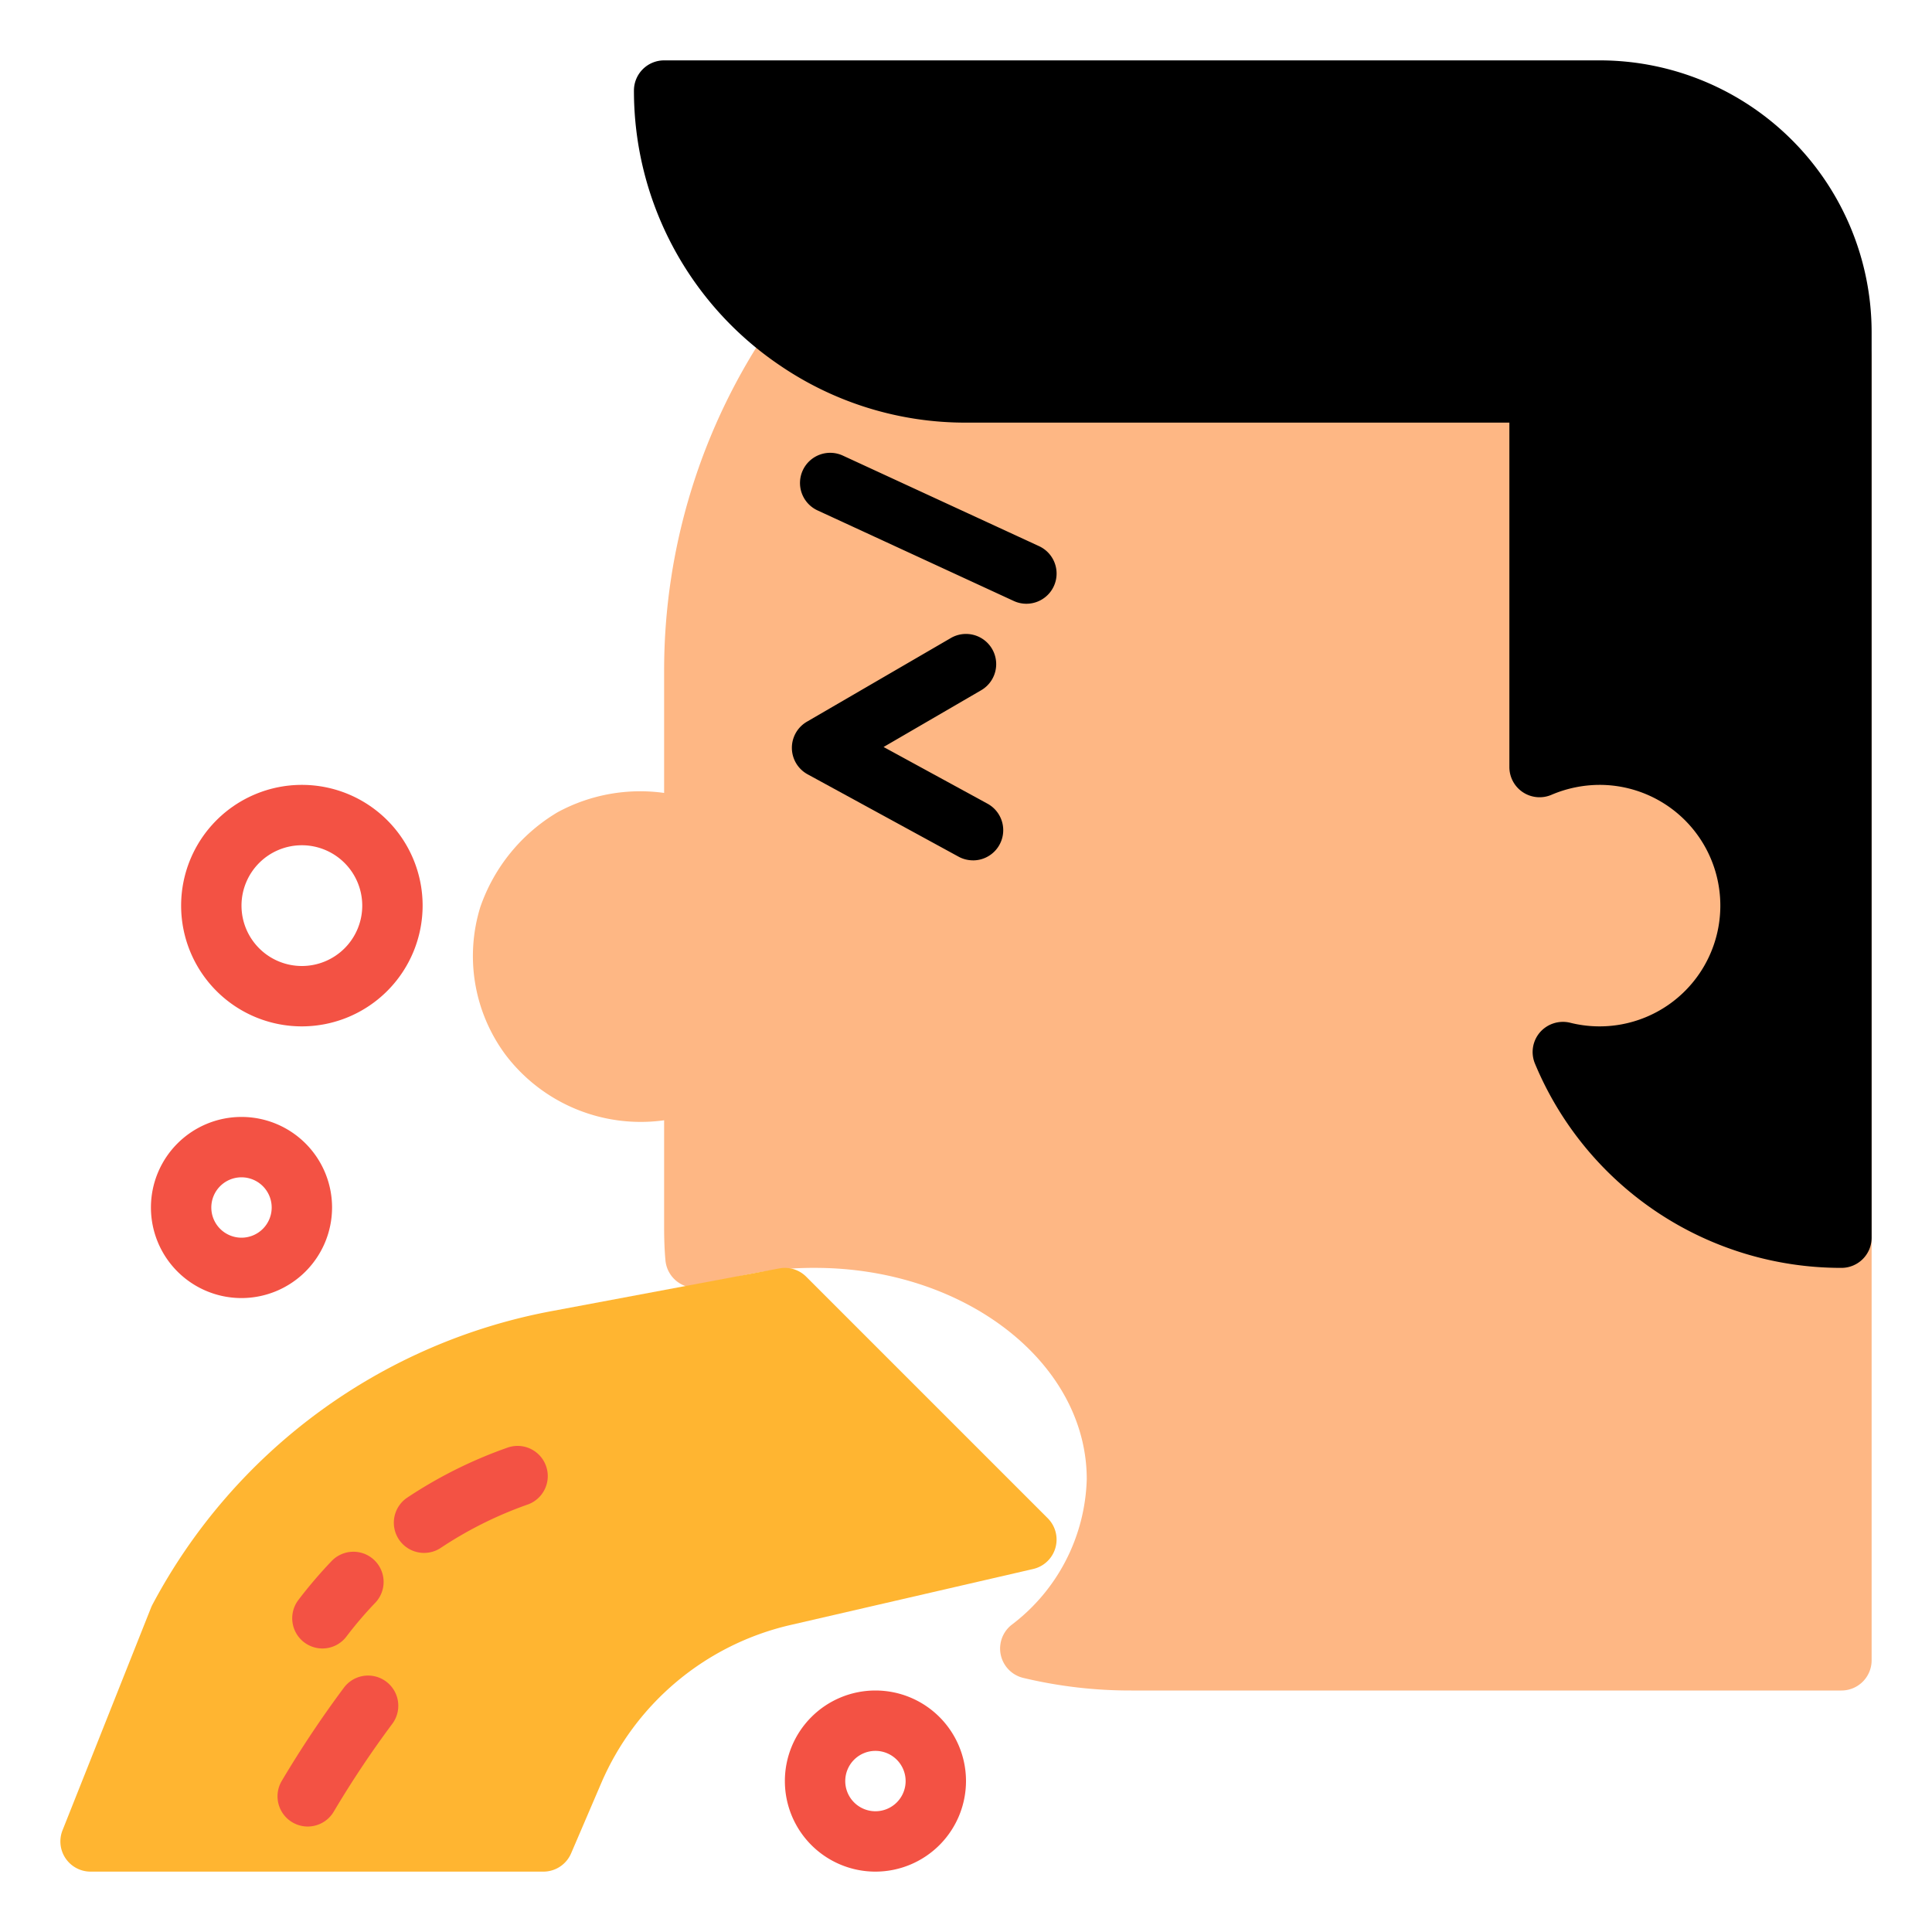 <?xml version="1.0" ?><svg viewBox="0 0 64 64" xmlns="http://www.w3.org/2000/svg"><defs><style>.cls-1{fill:#feb784;}.cls-2{fill:#ffb531;}.cls-3{fill:#f35244;}</style></defs><g id="flat"><path class="cls-1" d="M61.016,10.83l-34.6-.55a.946.946,0,0,0-.84.434A20.254,20.254,0,0,0,22,22.23v4.037a5.741,5.741,0,0,0-3.528.639,5.892,5.892,0,0,0-2.56,3.138,5.49,5.49,0,0,0,.836,4.899A5.62,5.62,0,0,0,22,37.111V40.66c0,.371.011.731.044,1.092a.999.999,0,0,0,1.33.85A10.816,10.816,0,0,1,27,42c4.962,0,9,3.141,9,7a6.262,6.262,0,0,1-2.502,4.835,1,1,0,0,0,.396,1.747A15.219,15.219,0,0,0,37.48,56H61a1,1,0,0,0,1-1V11.83A1,1,0,0,0,61.016,10.83Z"/><path d="M34,20a.996.996,0,0,1-.418-.092l-6.5-3a1,1,0,0,1,.838-1.816l6.5,3A1,1,0,0,1,34,20Z"/><path d="M32.231,28.5a.996.996,0,0,1-.478-.122l-5-2.728a1,1,0,0,1-.024-1.742l4.768-2.772a1,1,0,0,1,1.006,1.729l-3.233,1.88,3.442,1.878a1,1,0,0,1-.48,1.878Z"/><path d="M53,2H22a1,1,0,0,0-1,1,10.977,10.977,0,0,0,4.837,9.106A10.897,10.897,0,0,0,32,14H50V25.41a1,1,0,0,0,1.392.92A4.086,4.086,0,0,1,53,26a4,4,0,1,1-.98,7.881,1.01,1.01,0,0,0-1.005.314.999.999,0,0,0-.167,1.04A10.98,10.98,0,0,0,61,42a1,1,0,0,0,1-1V11A9.01,9.01,0,0,0,53,2Z"/><path class="cls-2" d="M34.707,50.293l-8-8a.997.997,0,0,0-.892-.275L18.313,43.425A18.907,18.907,0,0,0,5.049,53.157a.954.954,0,0,0-.047.102L2.071,60.631A1,1,0,0,0,3,62H18a.999.999,0,0,0,.919-.606l1.002-2.336a9.027,9.027,0,0,1,6.248-5.224l8.056-1.859a1,1,0,0,0,.482-1.682Z"/><path class="cls-3" d="M14.048,51.442a1,1,0,0,1-.555-1.833,14.931,14.931,0,0,1,3.321-1.655,1,1,0,0,1,.663,1.887,12.964,12.964,0,0,0-2.877,1.435A.993.993,0,0,1,14.048,51.442Z"/><path class="cls-3" d="M10.678,54.608a1.001,1.001,0,0,1-.795-1.605,15.119,15.119,0,0,1,1.103-1.292,1,1,0,0,1,1.443,1.385,12.755,12.755,0,0,0-.954,1.118A.999.999,0,0,1,10.678,54.608Z"/><path class="cls-3" d="M10.192,60.506a1.001,1.001,0,0,1-.859-1.511,35.528,35.528,0,0,1,2.059-3.088,1,1,0,0,1,1.603,1.197,33.336,33.336,0,0,0-1.941,2.912A1,1,0,0,1,10.192,60.506Z"/><path class="cls-3" d="M8,43a3,3,0,1,1,3-3A3.003,3.003,0,0,1,8,43Zm0-4a1,1,0,1,0,1,1A1.001,1.001,0,0,0,8,39Z"/><path class="cls-3" d="M10,34a4,4,0,1,1,4-4A4.004,4.004,0,0,1,10,34Zm0-6a2,2,0,1,0,2,2A2.002,2.002,0,0,0,10,28Z"/><path class="cls-3" d="M29,62a3,3,0,1,1,3-3A3.003,3.003,0,0,1,29,62Zm0-4a1,1,0,1,0,1,1A1.001,1.001,0,0,0,29,58Z"/></g></svg>